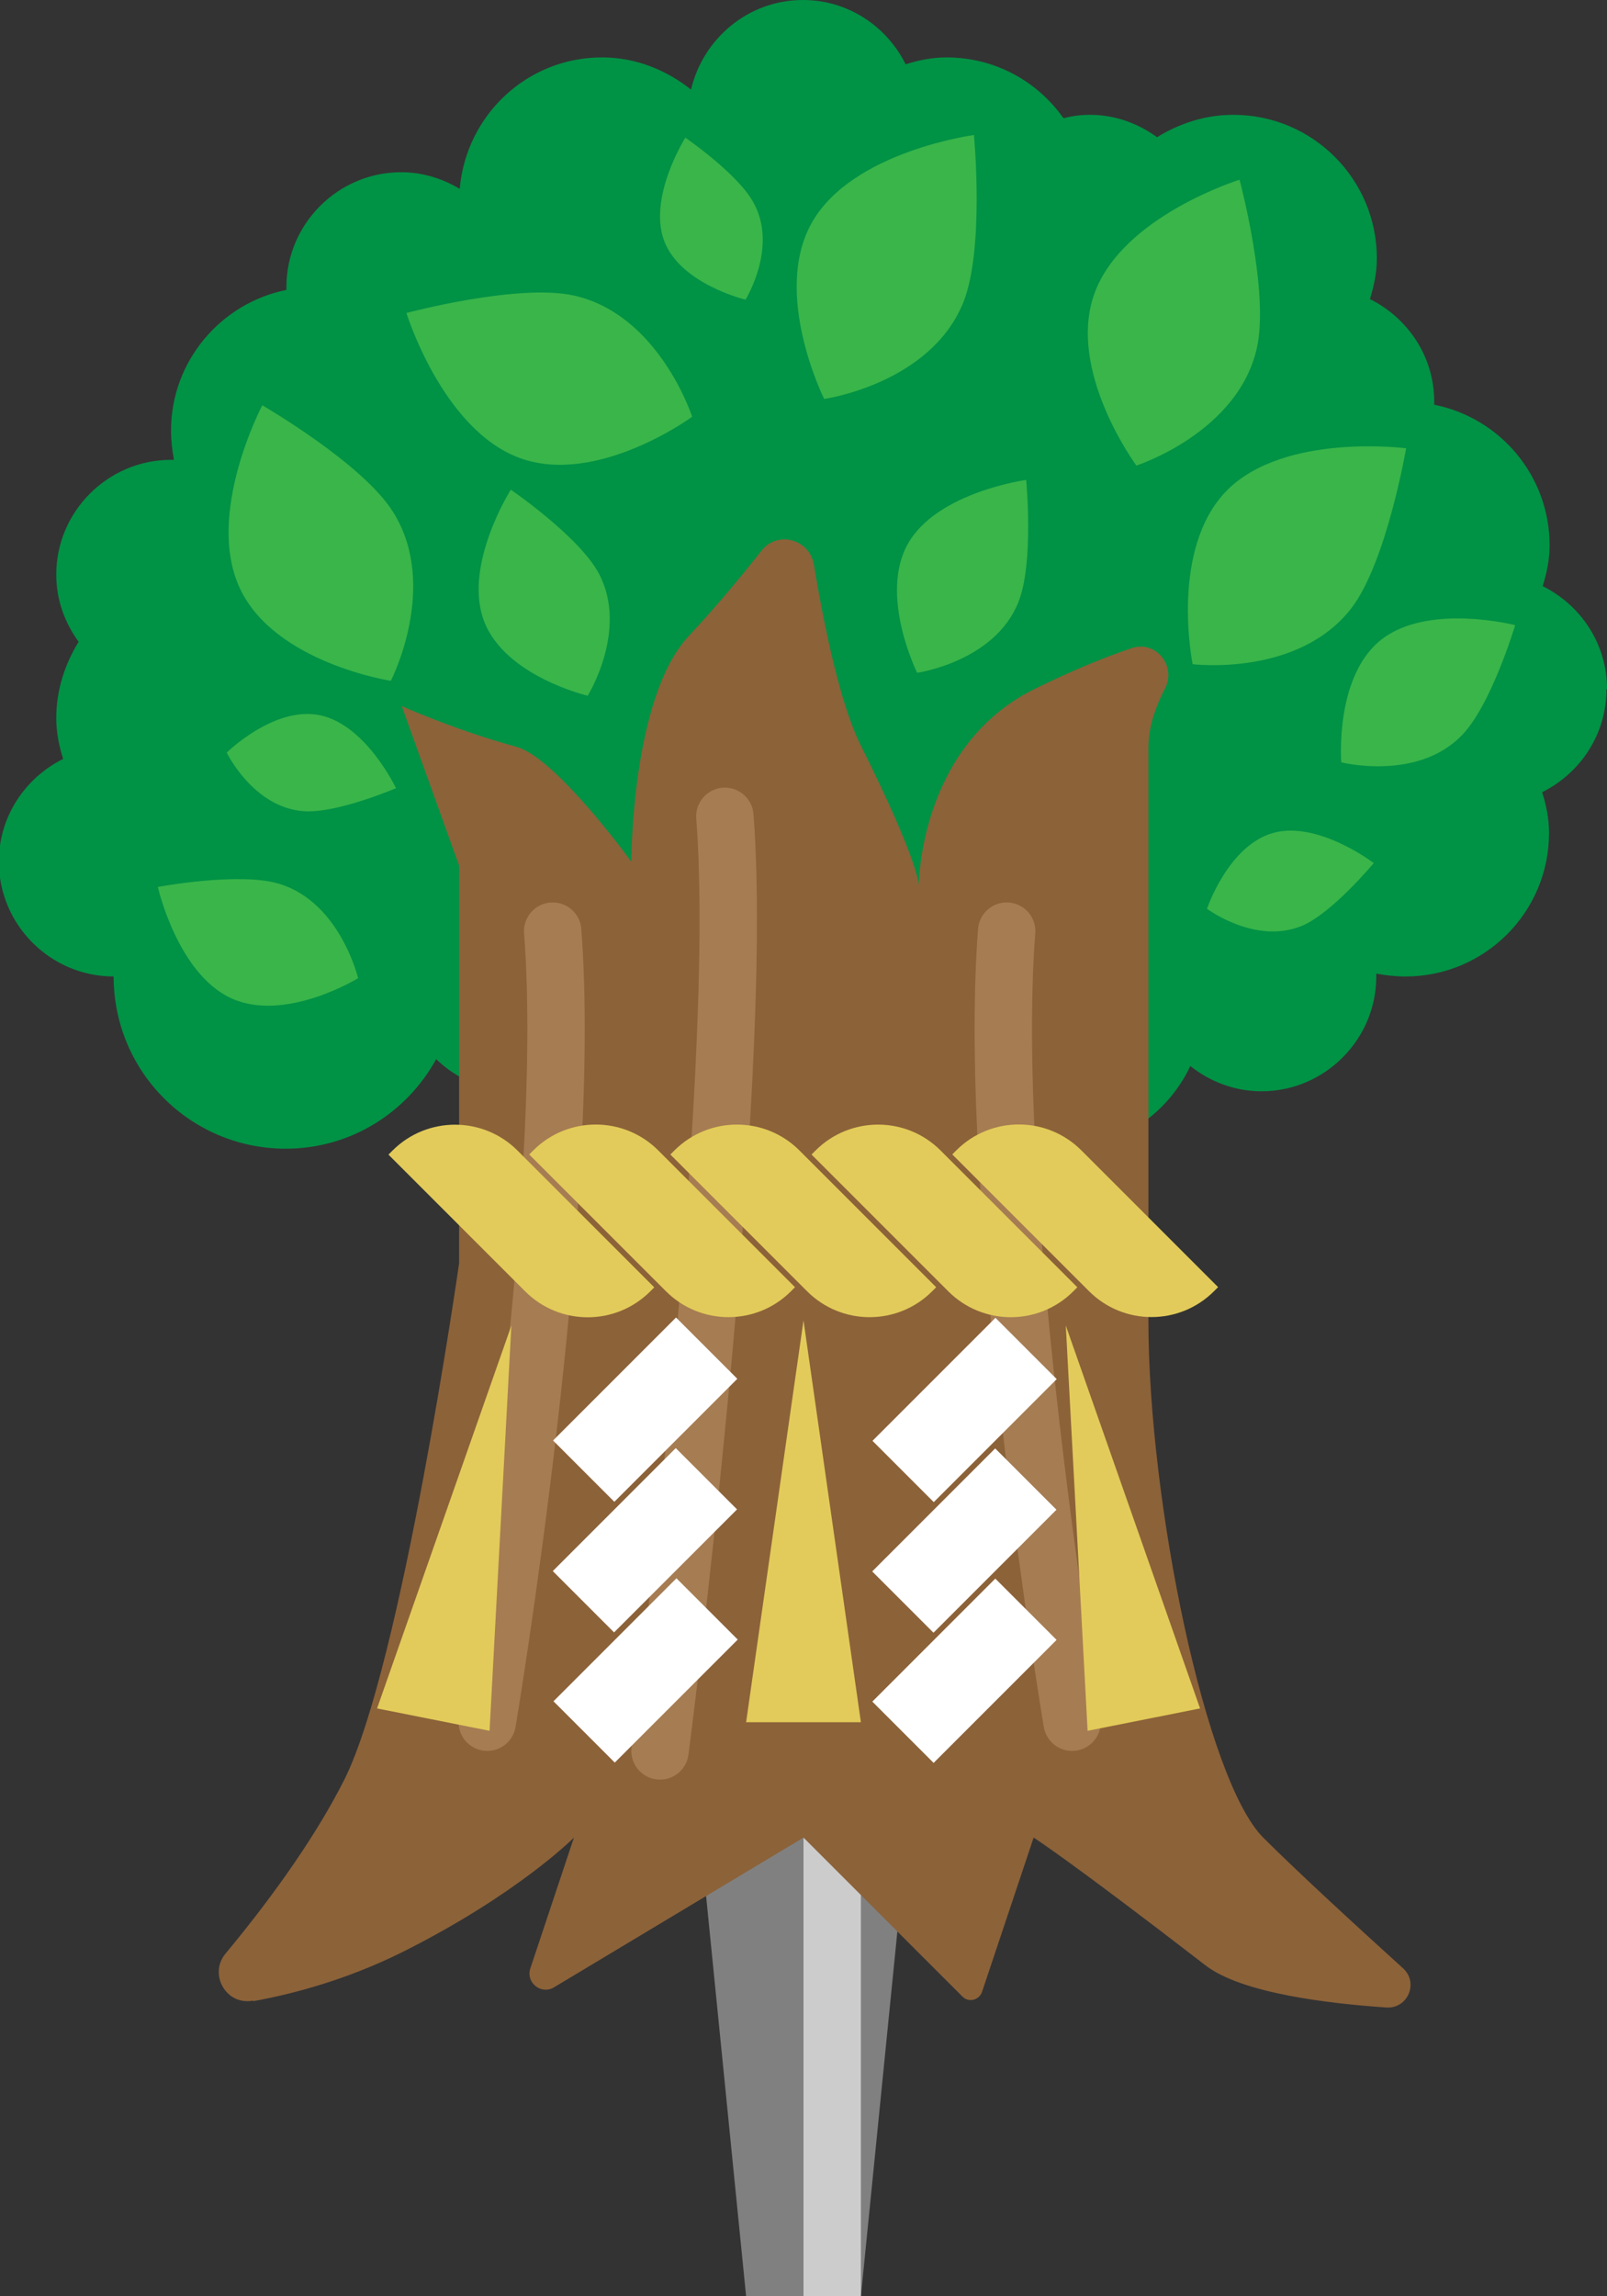 <?xml version="1.0" encoding="UTF-8"?>
<svg xmlns="http://www.w3.org/2000/svg" viewBox="0 0 28 40">
  <rect x="0" y="0" width="28" height="40" fill="#333333" stroke="none"/>
  <defs>
    <style>
      .cls-1 {
        fill: #009245;
      }

      .cls-2 {
        fill: #8c6239;
      }

      .cls-3 {
        fill: #fff;
      }

      .cls-4 {
        fill: #e2cb5a;
      }

      .cls-5 {
        fill: #39b54a;
      }

      .cls-6 {
        fill: gray;
      }

      .cls-7 {
        fill: none;
        stroke: #a67c52;
        stroke-linecap: round;
        stroke-miterlimit: 10;
      }

      .cls-8 {
        fill: #ccc;
      }
    </style>
  </defs>
  <g id="_ピン" data-name="ピン">
    <g>
      <g>
        <polygon class="cls-6" points="15 40 13 40 12 30 16 30 15 40"/>
        <rect class="cls-8" x="14" y="30" width="1" height="10"/>
      </g>
      <g>
        <rect class="cls-6" x="12" y="20" width="4" height="10"/>
        <rect class="cls-8" x="14" y="20" width="1" height="10"/>
      </g>
    </g>
  </g>
  <g id="_ノーマル" data-name="ノーマル">
    <g id="_葉" data-name="葉">
      <path class="cls-1" d="M28,12c0-.79-.46-1.46-1.12-1.79,.07-.23,.12-.46,.12-.71,0-1.21-.86-2.22-2.01-2.45,0-.02,0-.03,0-.05,0-.79-.46-1.46-1.12-1.79,.07-.23,.12-.46,.12-.71,0-1.38-1.12-2.5-2.5-2.5-.49,0-.94,.15-1.33,.39-.33-.24-.73-.39-1.17-.39-.16,0-.31,.02-.46,.06-.45-.64-1.19-1.06-2.04-1.06-.25,0-.49,.05-.71,.12-.33-.66-1-1.12-1.79-1.12-.95,0-1.74,.67-1.95,1.56-.43-.34-.96-.56-1.55-.56-1.31,0-2.37,1.01-2.48,2.29-.3-.18-.65-.29-1.02-.29-1.1,0-2,.9-2,2,0,.02,0,.03,0,.05-1.14,.23-2.01,1.24-2.01,2.45,0,.17,.02,.34,.05,.51-.02,0-.03,0-.05,0-1.1,0-2,.9-2,2,0,.44,.15,.84,.39,1.17-.24,.39-.39,.84-.39,1.33,0,.25,.05,.49,.12,.71-.66,.33-1.12,1-1.12,1.79,0,1.1,.9,2,2,2,0,1.66,1.34,3,3,3,1.13,0,2.11-.63,2.62-1.56,.36,.35,.85,.56,1.38,.56,.47,0,.9-.17,1.24-.44,.4,.85,1.26,1.44,2.26,1.44,.25,0,.49-.05,.71-.12,.33,.66,1,1.12,1.79,1.12,.95,0,1.74-.67,1.95-1.56,.43,.34,.96,.56,1.55,.56,1,0,1.86-.59,2.26-1.44,.34,.27,.77,.44,1.24,.44,1.1,0,2-.9,2-2,0-.02,0-.03,0-.05,.16,.03,.33,.05,.51,.05,1.38,0,2.5-1.12,2.5-2.5,0-.25-.05-.49-.12-.71,.66-.33,1.12-1,1.12-1.79Z"/>
      <path class="cls-5" d="M4.57,7.06s-1,1.89-.39,3.19,2.63,1.61,2.63,1.61c0,0,.85-1.65,.04-2.94-.53-.85-2.28-1.86-2.28-1.86Z"/>
      <path class="cls-5" d="M7.08,5.45s.63,2.04,1.98,2.53,3-.72,3-.72c0,0-.57-1.77-2.05-2.11-.98-.22-2.92,.3-2.92,.3Z"/>
      <path class="cls-5" d="M16.98,2.35s-2.12,.28-2.83,1.52,.21,3.08,.21,3.08c0,0,1.84-.26,2.42-1.67,.38-.93,.19-2.93,.19-2.93Z"/>
      <path class="cls-5" d="M21.6,3.13s-2.04,.63-2.53,1.98,.73,3,.73,3c0,0,1.77-.57,2.1-2.05,.22-.98-.3-2.92-.3-2.92Z"/>
      <path class="cls-5" d="M24.51,7.81s-2.12-.28-3.13,.73c-1.01,1.02-.6,3.03-.6,3.03,0,0,1.84,.23,2.77-.98,.61-.8,.95-2.78,.95-2.78Z"/>
      <path class="cls-5" d="M17.88,8.36s-1.55,.21-2.06,1.11,.16,2.25,.16,2.25c0,0,1.34-.19,1.76-1.22,.28-.68,.14-2.14,.14-2.14Z"/>
      <path class="cls-5" d="M26.4,10.89s-1.51-.39-2.33,.25-.7,2.14-.7,2.14c0,0,1.31,.33,2.09-.46,.52-.52,.94-1.93,.94-1.93Z"/>
      <path class="cls-5" d="M23.93,15.03s-.97-.74-1.75-.52-1.15,1.32-1.15,1.32c0,0,.84,.63,1.65,.3,.53-.22,1.26-1.1,1.26-1.1Z"/>
      <path class="cls-5" d="M6.9,13.73s-.52-1.1-1.32-1.27-1.63,.65-1.63,.65c0,0,.46,.95,1.33,1.02,.57,.05,1.62-.4,1.62-.4Z"/>
      <path class="cls-5" d="M2.75,15.45s.34,1.51,1.28,1.94,2.21-.35,2.21-.35c0,0-.31-1.31-1.36-1.64-.69-.22-2.13,.05-2.13,.05Z"/>
      <path class="cls-5" d="M8.9,8.53s-.83,1.31-.47,2.28,1.81,1.31,1.81,1.31c0,0,.71-1.14,.2-2.12-.34-.65-1.54-1.47-1.54-1.47Z"/>
      <path class="cls-5" d="M11.94,2.4s-.65,1.03-.37,1.79,1.42,1.03,1.42,1.03c0,0,.56-.9,.15-1.67-.26-.51-1.21-1.16-1.21-1.16Z"/>
    </g>
    <g id="_幹" data-name="幹">
      <path class="cls-2" d="M4.41,34.85c-.47,.09-.78-.46-.48-.82,.64-.77,1.5-1.9,2.07-3.03,1-2,2-9,2-9v-6.92l-1-2.78s.91,.41,2,.71c.69,.19,2,2,2,2,0,0,0-2.86,1-3.93,.45-.48,.91-1.03,1.27-1.49,.28-.35,.83-.2,.91,.24,.17,1.02,.45,2.43,.83,3.18,1,2,1,2.41,1,2.41,0,0,0-2.41,2-3.41,.69-.34,1.26-.57,1.71-.72,.42-.14,.78,.31,.58,.7-.16,.31-.29,.67-.29,1.02v10c0,3.16,1,8,2,9,.61,.61,1.7,1.61,2.44,2.28,.27,.25,.08,.7-.29,.68-1.03-.07-2.52-.25-3.15-.73-2.37-1.83-3-2.23-3-2.23l-.9,2.69c-.05,.14-.23,.19-.34,.08l-2.77-2.77-4.35,2.61c-.22,.13-.49-.08-.41-.33l.76-2.28s-.98,.99-3,2c-.95,.47-1.87,.72-2.59,.85Z"/>
      <path class="cls-7" d="M9.63,16.22c.37,4.78-1.14,13.78-1.14,13.78"/>
      <path class="cls-7" d="M17.54,16.22c-.37,4.78,1.14,13.78,1.14,13.78"/>
      <path class="cls-7" d="M12.63,14.22c.37,4.78-1.13,16.28-1.13,16.28"/>
    </g>
    <g id="_注連縄" data-name="注連縄">
      <g id="_紙垂" data-name="紙垂">
        <rect class="cls-3" x="10.49" y="23.04" width="1.51" height="3.03" transform="translate(1.83 49.87) rotate(-135)"/>
        <rect class="cls-3" x="10.49" y="25.31" width="1.51" height="3.03" transform="translate(.22 53.75) rotate(-135)"/>
        <rect class="cls-3" x="10.49" y="27.59" width="1.51" height="3.03" transform="translate(-1.38 57.63) rotate(-135)"/>
      </g>
      <g id="_紙垂-2" data-name="紙垂">
        <rect class="cls-3" x="16.04" y="23.04" width="1.51" height="3.03" transform="translate(11.32 53.8) rotate(-135)"/>
        <rect class="cls-3" x="16.04" y="25.31" width="1.51" height="3.03" transform="translate(9.71 57.68) rotate(-135)"/>
        <rect class="cls-3" x="16.04" y="27.59" width="1.51" height="3.03" transform="translate(8.1 61.56) rotate(-135)"/>
      </g>
      <polygon id="_筋" data-name="筋" class="cls-4" points="14 23 13 30 15 30 14 23"/>
      <polygon id="_筋-2" data-name="筋" class="cls-4" points="8.91 23.09 6.57 29.76 8.53 30.15 8.91 23.09"/>
      <polygon id="_筋-3" data-name="筋" class="cls-4" points="18.57 23.09 20.91 29.76 18.95 30.15 18.57 23.09"/>
      <g id="_注連縄-2" data-name="注連縄">
        <path class="cls-4" d="M8.27,18.81h.1c.85,0,1.54,.69,1.54,1.54v3.37h-.1c-.85,0-1.54-.69-1.54-1.54v-3.37h0Z" transform="translate(-12.38 12.66) rotate(-45)"/>
        <path class="cls-4" d="M10.72,18.81h.1c.85,0,1.54,.69,1.54,1.54v3.37h-.1c-.85,0-1.54-.69-1.54-1.54v-3.37h0Z" transform="translate(-11.66 14.39) rotate(-45)"/>
        <path class="cls-4" d="M13.18,18.81h.1c.85,0,1.54,.69,1.54,1.54v3.37h-.1c-.85,0-1.54-.69-1.54-1.54v-3.37h0Z" transform="translate(-10.94 16.13) rotate(-45)"/>
        <path class="cls-4" d="M15.64,18.81h.1c.85,0,1.54,.69,1.54,1.54v3.37h-.1c-.85,0-1.54-.69-1.54-1.54v-3.37h0Z" transform="translate(-10.22 17.87) rotate(-45)"/>
        <path class="cls-4" d="M18.09,18.81h.1c.85,0,1.54,.69,1.54,1.54v3.37h-.1c-.85,0-1.54-.69-1.54-1.54v-3.37h0Z" transform="translate(-9.5 19.6) rotate(-45)"/>
      </g>
    </g>
  </g>
</svg>